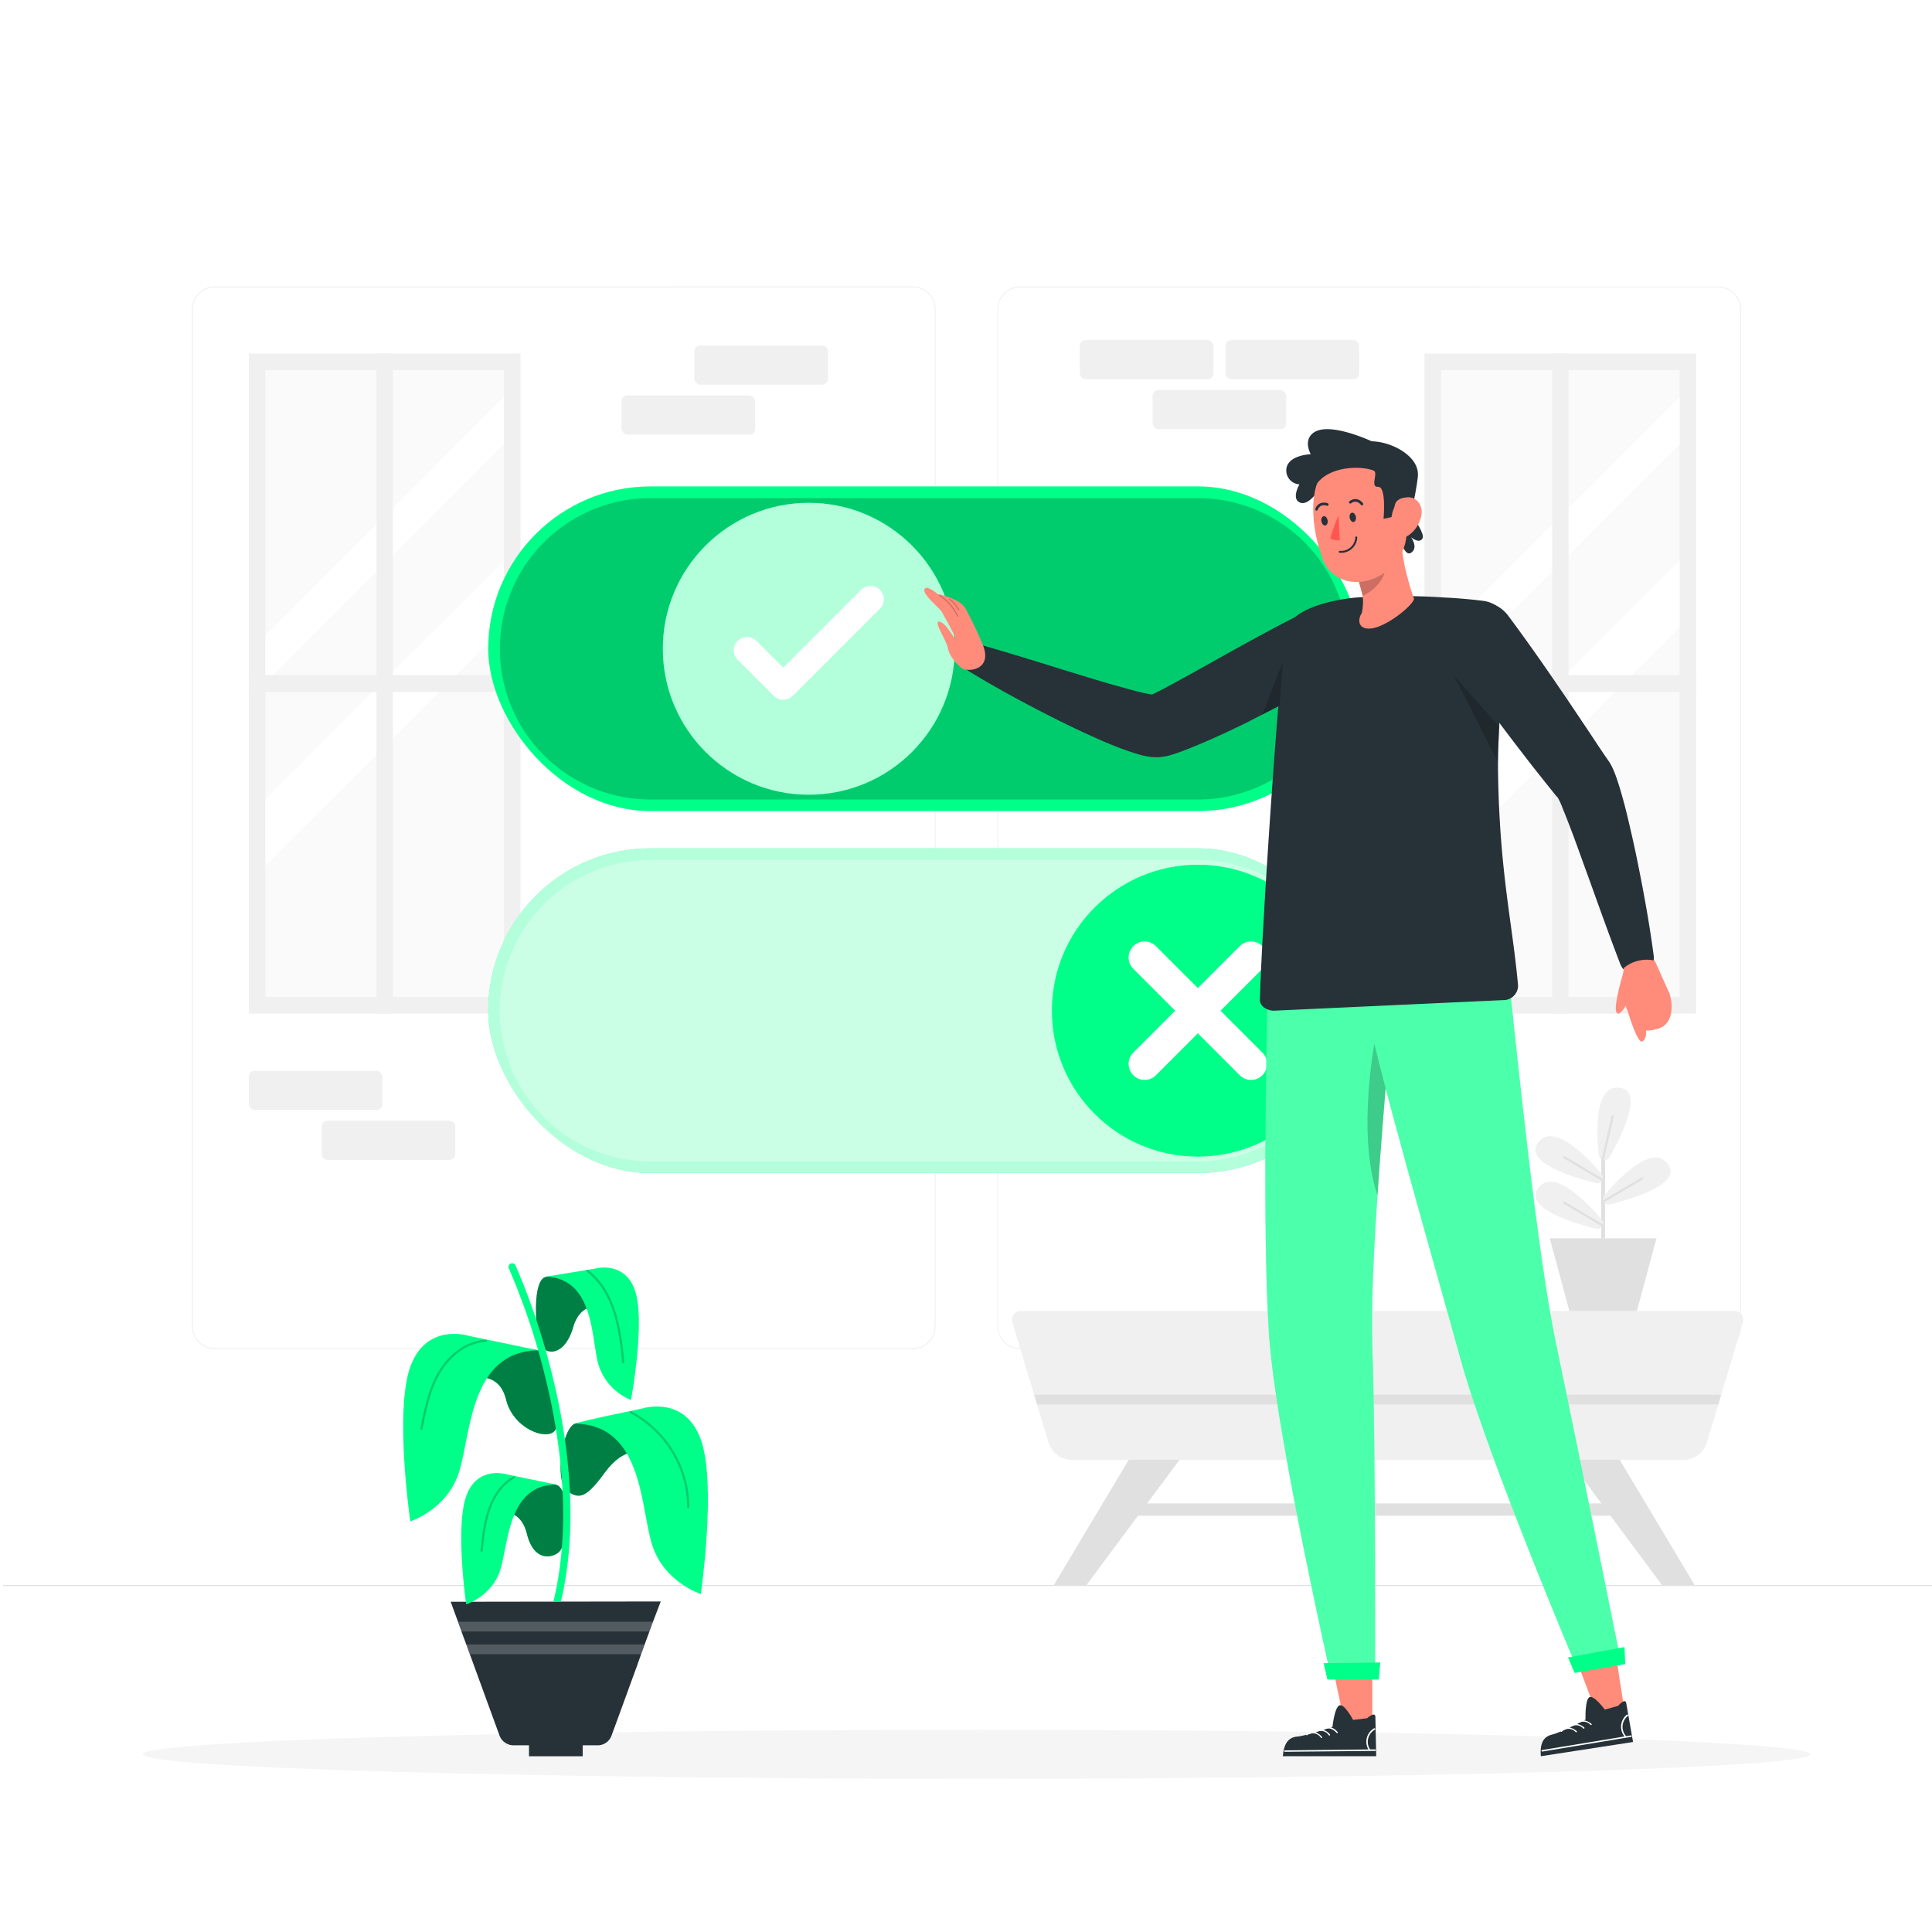 <svg class="animated" id="freepik_stories-toggle" xmlns="http://www.w3.org/2000/svg" viewBox="0 0 500 500" version="1.1" xmlns:xlink="http://www.w3.org/1999/xlink" xmlns:svgjs="http://svgjs.com/svgjs"><style>svg#freepik_stories-toggle:not(.animated) .animable {opacity: 0;}svg#freepik_stories-toggle.animated #freepik--background-complete--inject-97 {animation: 1s 1 forwards cubic-bezier(.36,-0.01,.5,1.38) zoomIn;animation-delay: 0s;}svg#freepik_stories-toggle.animated #freepik--button-2--inject-97 {animation: 1s 1 forwards cubic-bezier(.36,-0.01,.5,1.38) slideLeft;animation-delay: 0s;}svg#freepik_stories-toggle.animated #freepik--button-1--inject-97 {animation: 1s 1 forwards cubic-bezier(.36,-0.01,.5,1.38) slideRight;animation-delay: 0s;}svg#freepik_stories-toggle.animated #freepik--Plant--inject-97 {animation: 1s 1 forwards cubic-bezier(.36,-0.01,.5,1.38) slideRight;animation-delay: 0s;}            @keyframes zoomIn {                0% {                    opacity: 0;                    transform: scale(0.5);                }                100% {                    opacity: 1;                    transform: scale(1);                }            }                    @keyframes slideLeft {                0% {                    opacity: 0;                    transform: translateX(-30px);                }                100% {                    opacity: 1;                    transform: translateX(0);                }            }                    @keyframes slideRight {                0% {                    opacity: 0;                    transform: translateX(30px);                }                100% {                    opacity: 1;                    transform: translateX(0);                }            }        </style><g id="freepik--background-complete--inject-97" class="animable" style="transform-origin: 250.79px 242.3px;"><path d="M444.71,349.14H264a5.87,5.87,0,0,1-5.86-5.86V80A5.87,5.87,0,0,1,264,74.15H444.71A5.87,5.87,0,0,1,450.57,80V343.28A5.87,5.87,0,0,1,444.71,349.14ZM264,74.4A5.61,5.61,0,0,0,258.35,80V343.28a5.61,5.61,0,0,0,5.61,5.61H444.71a5.61,5.61,0,0,0,5.61-5.61V80a5.61,5.61,0,0,0-5.61-5.61Z" style="fill: rgb(240, 240, 240); transform-origin: 354.355px 211.645px;" id="elbnrx2u7m1mn" class="animable"></path><path d="M236.28,349.14H55.53a5.87,5.87,0,0,1-5.86-5.86V80a5.87,5.87,0,0,1,5.86-5.86H236.28A5.87,5.87,0,0,1,242.14,80V343.28A5.87,5.87,0,0,1,236.28,349.14ZM55.53,74.4A5.61,5.61,0,0,0,49.92,80V343.28a5.61,5.61,0,0,0,5.61,5.61H236.28a5.61,5.61,0,0,0,5.61-5.61V80a5.61,5.61,0,0,0-5.61-5.61Z" style="fill: rgb(240, 240, 240); transform-origin: 145.905px 211.64px;" id="elfnzzevbopn5" class="animable"></path><rect x="0.79" y="410.21" width="500" height="0.25" style="fill: rgb(224, 224, 224); transform-origin: 250.79px 410.335px;" id="elds890yw2q1e" class="animable"></rect><g id="elqo4ule7n0wg"><rect x="179.72" y="89.42" width="34.57" height="10.13" rx="1.5" style="fill: rgb(240, 240, 240); transform-origin: 197.005px 94.485px; transform: rotate(180deg);" class="animable"></rect></g><g id="els208z35ok3r"><rect x="160.86" y="102.34" width="34.57" height="10.13" rx="1.5" style="fill: rgb(240, 240, 240); transform-origin: 178.145px 107.405px; transform: rotate(180deg);" class="animable"></rect></g><rect x="64.39" y="277.13" width="34.57" height="10.13" rx="1.5" style="fill: rgb(240, 240, 240); transform-origin: 81.675px 282.195px;" id="elji5fxx78vg" class="animable"></rect><rect x="83.25" y="290.04" width="34.57" height="10.13" rx="1.5" style="fill: rgb(240, 240, 240); transform-origin: 100.535px 295.105px;" id="elj1vvxpzdgxg" class="animable"></rect><rect x="279.45" y="88.03" width="34.57" height="10.13" rx="1.5" style="fill: rgb(240, 240, 240); transform-origin: 296.735px 93.095px;" id="el6gybqqk3wpj" class="animable"></rect><rect x="317.16" y="88.03" width="34.57" height="10.13" rx="1.5" style="fill: rgb(240, 240, 240); transform-origin: 334.445px 93.095px;" id="el1u4f6k06b6t" class="animable"></rect><rect x="298.3" y="100.94" width="34.57" height="10.13" rx="1.5" style="fill: rgb(240, 240, 240); transform-origin: 315.585px 106.005px;" id="eld61dtbhfgcu" class="animable"></rect><rect x="368.65" y="91.48" width="70.32" height="170.85" style="fill: rgb(240, 240, 240); transform-origin: 403.81px 176.905px;" id="el3e49red9r13" class="animable"></rect><rect x="372.94" y="95.77" width="61.74" height="162.27" style="fill: rgb(250, 250, 250); transform-origin: 403.81px 176.905px;" id="elm0aohpz3x" class="animable"></rect><polygon points="434.68 102.72 434.68 114.97 372.94 176.72 372.94 164.46 434.68 102.72" style="fill: rgb(255, 255, 255); transform-origin: 403.81px 139.72px;" id="el2c1md76v8ra" class="animable"></polygon><polygon points="434.68 145.09 434.68 162.37 372.94 224.11 372.94 206.82 434.68 145.09" style="fill: rgb(255, 255, 255); transform-origin: 403.81px 184.6px;" id="elliipycox7d" class="animable"></polygon><rect x="401.69" y="91.48" width="4.25" height="170.85" style="fill: rgb(240, 240, 240); transform-origin: 403.815px 176.905px;" id="elgitp9qgc5xm" class="animable"></rect><rect x="368.65" y="174.72" width="70.32" height="4.36" style="fill: rgb(240, 240, 240); transform-origin: 403.81px 176.9px;" id="eldqj7zf0r8iv" class="animable"></rect><rect x="64.39" y="91.48" width="70.32" height="170.85" style="fill: rgb(240, 240, 240); transform-origin: 99.55px 176.905px;" id="elufwxhmhl21c" class="animable"></rect><rect x="68.68" y="95.77" width="61.74" height="162.27" style="fill: rgb(250, 250, 250); transform-origin: 99.55px 176.905px;" id="el48h50cldbry" class="animable"></rect><polygon points="130.42 102.72 130.42 114.97 68.68 176.72 68.68 164.46 130.42 102.72" style="fill: rgb(255, 255, 255); transform-origin: 99.55px 139.72px;" id="el0yt187k81ia" class="animable"></polygon><polygon points="130.42 145.09 130.42 162.37 68.68 224.11 68.68 206.82 130.42 145.09" style="fill: rgb(255, 255, 255); transform-origin: 99.55px 184.6px;" id="elijxxgz93pt" class="animable"></polygon><rect x="97.42" y="91.48" width="4.25" height="170.85" style="fill: rgb(240, 240, 240); transform-origin: 99.545px 176.905px;" id="elpfaiqwwrbr" class="animable"></rect><rect x="64.39" y="174.72" width="70.32" height="4.36" style="fill: rgb(240, 240, 240); transform-origin: 99.55px 176.9px;" id="elxepisyuvula" class="animable"></rect><path d="M451.05,342.27,445.43,361l-.75,2.51-2.94,9.76a6.42,6.42,0,0,1-6.14,4.57H277.47a6.4,6.4,0,0,1-6.13-4.57l-2.94-9.76-.76-2.51L262,342.27a2.32,2.32,0,0,1,2.22-3H448.83A2.32,2.32,0,0,1,451.05,342.27Z" style="fill: rgb(240, 240, 240); transform-origin: 356.525px 358.555px;" id="ela2td5u870r8" class="animable"></path><polygon points="445.43 360.95 444.68 363.46 268.4 363.46 267.64 360.95 445.43 360.95" style="fill: rgb(224, 224, 224); transform-origin: 356.535px 362.205px;" id="el3m3rin2x57m" class="animable"></polygon><rect x="285.37" y="389.08" width="139.97" height="3.19" style="fill: rgb(224, 224, 224); transform-origin: 355.355px 390.675px;" id="elvw2fidjph1i" class="animable"></rect><polygon points="292.13 377.79 272.73 410.21 281.18 410.21 305.27 377.79 292.13 377.79" style="fill: rgb(224, 224, 224); transform-origin: 289px 394px;" id="el12vjf9ajmgsf" class="animable"></polygon><polygon points="419.18 377.79 438.57 410.21 430.13 410.21 406.04 377.79 419.18 377.79" style="fill: rgb(224, 224, 224); transform-origin: 422.305px 394px;" id="elu7htnv41ldh" class="animable"></polygon><path d="M415.38,320.48V299.14a.49.49,0,0,0-.49-.49.5.5,0,0,0-.5.49v21.34Z" style="fill: rgb(224, 224, 224); transform-origin: 414.885px 309.565px;" id="elgjlnxq69l7" class="animable"></path><polygon points="401.7 322.79 402.18 324.54 402.28 324.92 406.15 339.29 423.63 339.29 427.5 324.92 427.6 324.54 428.07 322.79 428.18 322.42 428.7 320.48 401.08 320.48 401.6 322.42 401.7 322.79" style="fill: rgb(224, 224, 224); transform-origin: 414.89px 329.885px;" id="eln78ialr615q" class="animable"></polygon><path d="M413.12,306.21a1.43,1.43,0,0,0,1.5-.56,1.6,1.6,0,0,0,.24-.53,1.55,1.55,0,0,0,0-.31,1.45,1.45,0,0,0-.33-.91c-1.89-2.29-11.47-13.37-16-8.74C393.17,300.76,407.88,304.93,413.12,306.21Z" style="fill: rgb(240, 240, 240); transform-origin: 406.12px 300.145px;" id="elfmk1njieemb" class="animable"></path><path d="M404.65,299.75l10,5.9a1.6,1.6,0,0,0,.24-.53l-9.92-5.87a.29.29,0,0,0-.39.1A.28.28,0,0,0,404.65,299.75Z" style="fill: rgb(224, 224, 224); transform-origin: 409.707px 302.431px;" id="elplvs8o4g21o" class="animable"></path><path d="M414.89,310.3a1.53,1.53,0,0,0,0,.3,1.35,1.35,0,0,0,.24.53,1.43,1.43,0,0,0,1.5.56c5.23-1.28,19.95-5.45,14.52-11-4.49-4.64-14.07,6.44-16,8.73A1.4,1.4,0,0,0,414.89,310.3Z" style="fill: rgb(240, 240, 240); transform-origin: 423.608px 305.648px;" id="elz837fgna77i" class="animable"></path><path d="M414.92,310.6a1.35,1.35,0,0,0,.24.53l10-5.9a.28.28,0,0,0,.1-.39.29.29,0,0,0-.39-.11Z" style="fill: rgb(224, 224, 224); transform-origin: 420.111px 307.912px;" id="el2xfmzhjyaj8" class="animable"></path><path d="M413.8,299.06a1.45,1.45,0,0,0,.43.87,2,2,0,0,0,.24.19,1.39,1.39,0,0,0,.55.19,1.42,1.42,0,0,0,1.44-.7c2.69-4.67,9.82-18.2,2-18.13C412,281.53,413.44,296.11,413.8,299.06Z" style="fill: rgb(240, 240, 240); transform-origin: 417.712px 290.902px;" id="elcr9mdm5cy18" class="animable"></path><path d="M414.47,300.12a1.39,1.39,0,0,0,.55.19L417.63,289a.3.3,0,0,0-.22-.35.29.29,0,0,0-.34.22Z" style="fill: rgb(224, 224, 224); transform-origin: 416.053px 294.477px;" id="elzbrmxp4x4th" class="animable"></path><path d="M413.12,318a1.4,1.4,0,0,0,1.5-.56,1.32,1.32,0,0,0,.27-.83,1.43,1.43,0,0,0-.33-.91c-1.89-2.29-11.47-13.37-16-8.74C393.17,312.53,407.88,316.7,413.12,318Z" style="fill: rgb(240, 240, 240); transform-origin: 406.141px 311.942px;" id="el3zra2ztyu1k" class="animable"></path><path d="M404.65,311.52l10,5.89a1.55,1.55,0,0,0,.24-.52L404.94,311a.28.28,0,0,0-.39.1A.28.28,0,0,0,404.65,311.52Z" style="fill: rgb(224, 224, 224); transform-origin: 409.692px 314.184px;" id="elaaitxuqgogr" class="animable"></path></g><g id="freepik--button-2--inject-97" class="animable" style="transform-origin: 252.74px 339.945px;"><path d="M468.48,454c0,3.5-96.59,6.34-215.74,6.34S37,457.52,37,454s96.59-6.33,215.74-6.33S468.48,450.52,468.48,454Z" style="fill: rgb(245, 245, 245); transform-origin: 252.74px 454.005px;" id="ellb43gplycjt" class="animable"></path><rect x="126.35" y="219.55" width="225.71" height="84.03" rx="42.02" style="fill: rgb(0, 255, 136); transform-origin: 239.205px 261.565px;" id="el8xb5uecz7tf" class="animable"></rect><g id="eln1mcot1gsw"><rect x="126.35" y="219.55" width="225.71" height="84.03" rx="42.02" style="fill: rgb(255, 255, 255); opacity: 0.7; transform-origin: 239.205px 261.565px;" class="animable"></rect></g><g id="elpd3j4sqj6oc"><path d="M168.36,300.58a39,39,0,0,1,0-78H310a39,39,0,1,1,0,78Z" style="fill: rgb(255, 255, 255); opacity: 0.3; transform-origin: 239.18px 261.58px;" class="animable"></path></g><circle cx="310" cy="261.56" r="37.77" style="fill: rgb(0, 255, 136); transform-origin: 310px 261.56px;" id="elwooadmptci" class="animable"></circle><path d="M326.71,272.41a4.14,4.14,0,1,1-5.86,5.86L310,267.42l-10.84,10.85a4.14,4.14,0,1,1-5.86-5.86l10.84-10.84L293.3,250.72a4.14,4.14,0,0,1,5.86-5.86L310,255.71l10.85-10.85a4.14,4.14,0,0,1,5.86,5.86l-10.84,10.85Z" style="fill: rgb(255, 255, 255); transform-origin: 310.005px 261.565px;" id="elqif3h6qjugb" class="animable"></path></g><g id="freepik--button-1--inject-97" class="animable" style="transform-origin: 239.205px 167.895px;"><rect x="126.35" y="125.88" width="225.71" height="84.03" rx="42.02" style="fill: rgb(0, 255, 136); transform-origin: 239.205px 167.895px;" id="elc5lg8xuuniv" class="animable"></rect><g id="el43fxpqfah2d"><path d="M168.36,206.91a39,39,0,0,1,0-78H310a39,39,0,1,1,0,78Z" style="opacity: 0.2; transform-origin: 239.18px 167.91px;" class="animable"></path></g><circle cx="209.31" cy="167.9" r="37.77" style="fill: rgb(0, 255, 136); transform-origin: 209.31px 167.9px;" id="eleax4icyn606" class="animable"></circle><g id="el897owavz3qa"><circle cx="209.31" cy="167.9" r="37.77" style="fill: rgb(255, 255, 255); opacity: 0.7; transform-origin: 209.31px 167.9px;" class="animable"></circle></g><path d="M202.71,181.1h0a3.49,3.49,0,0,1-2.44-1l-9.36-9.36a3.44,3.44,0,0,1,4.87-4.87l6.93,6.93,20.14-20.14a3.44,3.44,0,0,1,4.87,4.87l-22.58,22.57A3.45,3.45,0,0,1,202.71,181.1Z" style="fill: rgb(255, 255, 255); transform-origin: 209.315px 166.377px;" id="el30mhmyvbb1r" class="animable"></path></g><g id="freepik--Plant--inject-97" class="animable" style="transform-origin: 143.775px 390.725px;"><rect x="136.9" y="448.28" width="13.91" height="6.24" style="fill: rgb(38, 50, 56); transform-origin: 143.855px 451.4px;" id="elwuwx967g7c" class="animable"></rect><path d="M171,414.46,169,419.7l-.39,1.06-.21.58-.33.89-1.23,3.36-.08.22-.2.57-.64,1.74-.72,2-.24.67,0,.07-.35.93-1.68,4.6-.36,1-3.38,9.26-.26.7-.67,1.83a3.89,3.89,0,0,1-1.19,1.66,4.25,4.25,0,0,1-.67.43,3.64,3.64,0,0,1-1.48.41H132.86a3.88,3.88,0,0,1-1-.14,4.79,4.79,0,0,1-.77-.32,3.81,3.81,0,0,1-1.79-2l-2.74-7.5-.34-.93-1.93-5.3-.22-.58-.1-.28-.33-.92-1.9-5.21-.13-.32-.1-.26-.82-2.27-.37-1-.31-.83-.28-.76-.21-.59-.06-.16-.9-2.47,0-.06-.23-.61-1.69-4.63Z" style="fill: rgb(38, 50, 56); transform-origin: 143.82px 433.07px;" id="el0knizfk2qkbp" class="animable"></path><g id="elxthj23rbxy"><polygon points="169.04 419.7 168.65 420.76 168.44 421.34 168.12 422.23 119.43 422.23 118.53 419.76 118.51 419.7 169.04 419.7" style="fill: rgb(255, 255, 255); opacity: 0.2; transform-origin: 143.775px 420.965px;" class="animable"></polygon></g><g id="elgzukv8f9q9u"><polygon points="166.88 425.59 166.8 425.81 166.6 426.38 165.96 428.12 121.58 428.12 121.48 427.86 120.66 425.59 166.88 425.59" style="fill: rgb(255, 255, 255); opacity: 0.2; transform-origin: 143.77px 426.855px;" class="animable"></polygon></g><path d="M126.71,391.61s7.66-2.79,9.64,5.32,7.66,6,8.73,4.24c2.12-3.51,2.41-16.17-1.23-16.94C139.5,383.32,128.24,387.92,126.71,391.61Z" style="fill: rgb(0, 255, 136); transform-origin: 136.675px 393.455px;" id="ely4qdkh77pm" class="animable"></path><g id="elc3wm5cb1j9n"><g style="opacity: 0.5; transform-origin: 136.675px 393.455px;" class="animable"><path d="M126.71,391.61s7.66-2.79,9.64,5.32,7.66,6,8.73,4.24c2.12-3.51,2.41-16.17-1.23-16.94C139.5,383.32,128.24,387.92,126.71,391.61Z" id="el8pislql5ir3" class="animable" style="transform-origin: 136.675px 393.455px;"></path></g></g><path d="M131.27,381.59s-7.74-2.49-10.62,5.61,0,28,0,28,6.67-2.09,8.83-8.93,1.94-21.9,14.37-22.08Z" style="fill: rgb(0, 255, 136); transform-origin: 131.61px 398.215px;" id="elz0g7cme8gc" class="animable"></path><g id="elmlxmfh7sxe"><path d="M132.85,382.07c-6.72,3.92-7.81,12.22-8.49,19.25,0,.36.54.36.57,0,.66-6.81,1.67-14.95,8.21-18.75a.29.29,0,0,0-.29-.5Z" style="opacity: 0.2; transform-origin: 128.812px 391.816px;" class="animable"></path></g><path d="M158.21,338.5s-7.54-3.1-9.85,4.93-7.74,7.37-8.71,4c-1.13-3.93-1.94-16.39,1.73-17C145.76,329.7,156.83,334.75,158.21,338.5Z" style="fill: rgb(0, 255, 136); transform-origin: 148.454px 340.079px;" id="el7wv0gr8tksr" class="animable"></path><g id="el07o1q7ktxn2u"><g style="opacity: 0.5; transform-origin: 148.454px 340.079px;" class="animable"><path d="M158.21,338.5s-7.54-3.1-9.85,4.93-7.74,7.37-8.71,4c-1.13-3.93-1.94-16.39,1.73-17C145.76,329.7,156.83,334.75,158.21,338.5Z" id="elpqbbqd12i9g" class="animable" style="transform-origin: 148.454px 340.079px;"></path></g></g><path d="M154.05,328.31s7.84-2.18,10.39,6-1.14,28-1.14,28a14.53,14.53,0,0,1-8.46-9.28c-1.88-6.93-1.05-22-13.46-22.64Z" style="fill: rgb(0, 255, 136); transform-origin: 153.359px 345.178px;" id="eluk191decww" class="animable"></path><g id="elbl7pi2nopnn"><g style="opacity: 0.2; transform-origin: 156.661px 340.705px;" class="animable"><path d="M151.82,329.08c7.15,5.56,8.33,15.06,9.21,23.45,0,.36.61.37.57,0-.89-8.53-2.11-18.2-9.38-23.86-.28-.22-.69.18-.4.41Z" id="ell5u27vnh2ud" class="animable" style="transform-origin: 156.661px 340.705px;"></path></g></g><path d="M166.22,375.72s-4.7-1.42-9.64,5.31c-4.75,6.49-6.65,7.25-9.87,4.73s-1.27-16.66,2.37-17.42C153.43,367.42,164.69,372,166.22,375.72Z" style="fill: rgb(0, 255, 136); transform-origin: 155.65px 377.659px;" id="elzv6esq02xu" class="animable"></path><g id="el9ud3m9ozf0h"><g style="opacity: 0.5; transform-origin: 155.65px 377.659px;" class="animable"><path d="M166.22,375.72s-4.7-1.42-9.64,5.31c-4.75,6.49-6.65,7.25-9.87,4.73s-1.27-16.66,2.37-17.42C153.43,367.42,164.69,372,166.22,375.72Z" id="eln0iihdhmz0q" class="animable" style="transform-origin: 155.65px 377.659px;"></path></g></g><path d="M166.2,364.52s11-3.56,15.16,8,0,40,0,40-9.52-3-12.6-12.76-2.29-31.08-20-31.33C152.29,367.37,159.22,366,166.2,364.52Z" style="fill: rgb(0, 255, 136); transform-origin: 165.984px 388.261px;" id="el3k2l071lsbx" class="animable"></path><g id="el2hpsoaz4sj8"><g style="opacity: 0.2; transform-origin: 170.682px 377.766px;" class="animable"><path d="M163.15,365.75a27.61,27.61,0,0,1,14.68,24.32.29.29,0,0,0,.57,0,28.19,28.19,0,0,0-15-24.81c-.33-.17-.62.32-.29.49Z" id="elhxogi1n1w3s" class="animable" style="transform-origin: 170.682px 377.766px;"></path></g></g><path d="M121.33,356.92s7.66-2.79,9.64,5.32,12,11.2,13,7.24c1.09-4.23-1.32-19.29-5-20.06C134.64,348.51,122.86,353.23,121.33,356.92Z" style="fill: rgb(0, 255, 136); transform-origin: 132.782px 360.251px;" id="ele7fzln4b3mm" class="animable"></path><g id="elza5oeflesw"><g style="opacity: 0.5; transform-origin: 132.782px 360.251px;" class="animable"><path d="M121.33,356.92s7.66-2.79,9.64,5.32,12,11.2,13,7.24c1.09-4.23-1.32-19.29-5-20.06C134.64,348.51,122.86,353.23,121.33,356.92Z" id="ell15xdkvsbp" class="animable" style="transform-origin: 132.782px 360.251px;"></path></g></g><path d="M121.35,345.72s-11-3.56-15.16,8,0,40,0,40,9.52-3,12.61-12.75,2.76-31.25,20.51-31.51Z" style="fill: rgb(0, 255, 136); transform-origin: 121.826px 369.461px;" id="elnjjpn2bret8" class="animable"></path><g id="eli9k2wsfsi4j"><path d="M125.79,346.71c-4.78.24-8.87,3.23-11.54,7.06-3.26,4.67-4.37,10.44-5.45,15.92-.07.36.48.52.55.16,1-5.18,2.05-10.56,4.92-15.08,2.53-4,6.66-7.25,11.52-7.49.36,0,.36-.59,0-.57Z" style="opacity: 0.2; transform-origin: 117.427px 358.381px;" class="animable"></path></g><path d="M143.23,414.46h1.94c4.89-20.71,1.6-42.89-2.1-58a177.69,177.69,0,0,0-9.62-28.9.95.95,0,1,0-1.72.79,175.94,175.94,0,0,1,9.52,28.6C144.91,372,148.18,394,143.23,414.46Z" style="fill: rgb(0, 255, 136); transform-origin: 139.619px 370.695px;" id="elmcs7bh9qg" class="animable"></path></g><g id="freepik--Character--inject-97" class="animable" style="transform-origin: 335.907px 282.789px;"><polygon points="355.16 428.82 355.16 446.19 348.14 446.75 344.7 430.48 355.16 428.82" style="fill: rgb(255, 139, 123); transform-origin: 349.93px 437.785px;" id="elnhlzzwv2nwo" class="animable"></polygon><path d="M350.18,445.11s-2.21-4.23-3.51-3.78-1.83,5.59-1.83,5.59-7.07,2.36-9,2.49-3.57,1.24-3.83,5.1h24.15s-.16-8.71-.21-10.2-2.17.37-2.17.37Z" style="fill: rgb(38, 50, 56); transform-origin: 344.085px 447.903px;" id="el4dxthtafyt5" class="animable"></path><path d="M355.84,447.62a3.62,3.62,0,0,0-1.31,5.09.18.18,0,1,1-.3.19,4,4,0,0,1,1.38-5.61c.2-.13.43.21.23.33Z" style="fill: rgb(255, 255, 255); transform-origin: 354.762px 450.135px;" id="elacqcmdnf5er" class="animable"></path><path d="M355.88,453.13l-18.94.19-4.41.05c-.24,0-.29-.38,0-.38l18.95-.2,4.4-.05c.25,0,.3.38.05.39Z" style="fill: rgb(255, 255, 255); transform-origin: 344.213px 453.055px;" id="elwtleiq8s5v" class="animable"></path><path d="M345.88,448.44c-1-1.18-2.43-1.52-3.52-.62-.18.14-.41-.19-.23-.34,1.24-1,2.94-.58,4.06.77.17.2-.14.39-.31.19Z" style="fill: rgb(255, 255, 255); transform-origin: 344.152px 447.727px;" id="elt4lgg77rej" class="animable"></path><path d="M343.88,449.07a2.45,2.45,0,0,0-3.52-.63c-.18.15-.41-.18-.23-.33,1.24-1,2.94-.58,4.06.76.17.2-.14.4-.31.2Z" style="fill: rgb(255, 255, 255); transform-origin: 342.152px 448.355px;" id="elhxvb5mjoj6r" class="animable"></path><path d="M341.82,449.69a2.46,2.46,0,0,0-3.53-.62c-.18.15-.41-.18-.23-.33,1.24-1,2.94-.58,4.06.76.17.2-.14.39-.3.19Z" style="fill: rgb(255, 255, 255); transform-origin: 340.082px 448.981px;" id="elwjapscxnmb" class="animable"></path><path d="M359.37,256.64c-.2,3.1.23,12.62-.19,17.73-.79,9.74-1.85,22.37-2.69,35-1,14.65-1.68,29.32-1.33,39.5.9,26.14.7,85.38.7,85.38H344.52s-13.32-58.88-15.81-85.38c-2.08-22-1-78.57-.63-92.25Z" style="fill: rgb(0, 255, 136); transform-origin: 343.421px 345.435px;" id="elwaoi7ywt48d" class="animable"></path><g id="elg994645bk3t"><path d="M359.37,256.64c-.2,3.1.23,12.62-.19,17.73-.79,9.74-1.85,22.37-2.69,35-1,14.65-1.68,29.32-1.33,39.5.9,26.14.7,85.38.7,85.38H344.52s-13.32-58.88-15.81-85.38c-2.08-22-1-78.57-.63-92.25Z" style="fill: rgb(255, 255, 255); opacity: 0.3; transform-origin: 343.421px 345.435px;" class="animable"></path></g><g id="eldglyix6q13r"><path d="M359.18,274.37c-.79,9.74-1.85,22.37-2.69,35-5.58-16.52-.4-41.48-.4-41.48Z" style="opacity: 0.2; transform-origin: 356.541px 288.63px;" class="animable"></path></g><polygon points="356.84 434.67 343.53 434.67 342.56 430.43 357.19 430.25 356.84 434.67" style="fill: rgb(0, 255, 136); transform-origin: 349.875px 432.46px;" id="elm3yget9jg3r" class="animable"></polygon><polygon points="417.77 425.58 420.42 442.75 413.57 444.37 407.69 428.82 417.77 425.58" style="fill: rgb(255, 139, 123); transform-origin: 414.055px 434.975px;" id="elm2ba56urpj" class="animable"></polygon><path d="M415.33,442.44s-2.82-3.85-4-3.2-1,5.8-1,5.8-6.63,3.42-8.56,3.84-3.34,1.78-3,5.63l23.86-3.68s-1.49-8.59-1.76-10.06-2.09.7-2.09.7Z" style="fill: rgb(38, 50, 56); transform-origin: 410.675px 446.838px;" id="elyennz09rnt" class="animable"></path><path d="M421.32,444.05a3.61,3.61,0,0,0-.52,5.23c.16.21-.11.45-.28.24a4,4,0,0,1,.51-5.76c.18-.15.46.14.29.29Z" style="fill: rgb(255, 255, 255); transform-origin: 420.451px 446.66px;" id="el6ykzycxb1ee" class="animable"></path><path d="M422.19,449.49l-18.69,3.09-4.34.72c-.25,0-.35-.34-.11-.38l18.69-3.08,4.34-.72c.25,0,.35.33.11.37Z" style="fill: rgb(255, 255, 255); transform-origin: 410.62px 451.21px;" id="elqvnd4we0our" class="animable"></path><path d="M411.6,446.38a2.46,2.46,0,0,0-3.58-.07c-.15.17-.44-.12-.28-.29,1.07-1.2,2.81-1,4.13.13.2.17-.08.41-.27.23Z" style="fill: rgb(255, 255, 255); transform-origin: 409.816px 445.825px;" id="el3zfvsauviic" class="animable"></path><path d="M409.72,447.31a2.46,2.46,0,0,0-3.58-.08c-.15.18-.44-.12-.28-.29,1.07-1.2,2.81-1,4.13.13.2.18-.08.41-.27.24Z" style="fill: rgb(255, 255, 255); transform-origin: 407.936px 446.748px;" id="elxa510m9dr98" class="animable"></path><path d="M407.77,448.25a2.45,2.45,0,0,0-3.58-.08c-.15.17-.44-.12-.28-.29,1.07-1.2,2.82-1,4.13.13.2.17-.08.41-.27.24Z" style="fill: rgb(255, 255, 255); transform-origin: 405.986px 447.688px;" id="el7upvtawak86" class="animable"></path><path d="M377.83,351.18c7,25.67,30.57,81.2,30.57,81.2l11.17-1.95s-11.64-57.77-17-83.36c-4.84-23.1-10.16-76.15-11.88-91.95l-37.5,3.38c2,13.53,18.82,71.38,24.64,92.68Z" style="fill: rgb(0, 255, 136); transform-origin: 386.38px 343.75px;" id="eleqittjyivsm" class="animable"></path><g id="elkbfyj7etvkj"><path d="M377.83,351.18c7,25.67,30.57,81.2,30.57,81.2l11.17-1.95s-11.64-57.77-17-83.36c-4.84-23.1-10.16-76.15-11.88-91.95l-37.5,3.38c2,13.53,18.82,71.38,24.64,92.68Z" style="fill: rgb(255, 255, 255); opacity: 0.3; transform-origin: 386.38px 343.75px;" class="animable"></path></g><polygon points="420.61 430.67 407.5 432.95 405.81 428.94 420.42 426.27 420.61 430.67" style="fill: rgb(0, 255, 136); transform-origin: 413.21px 429.61px;" id="elb3wfw0iu638" class="animable"></polygon><path d="M392.88,255.12a3.8,3.8,0,0,1-3.25,3.68l-59.83,2.76c-1.75.08-3.8-1.12-3.75-2.87.6-20.64,5.41-91.65,7-96.13,2-5.5,13.07-7.48,17.91-7.92a171.66,171.66,0,0,1,22.94,0c3.73.18,7.13.51,9.95.86a7.62,7.62,0,0,1,6.6,8.77A217.93,217.93,0,0,0,388,188.08l-.06,1.15c-.13,2.69-.25,5.35-.26,8,0,.52,0,1.05,0,1.57C388,225.5,391.41,238.59,392.88,255.12Z" style="fill: rgb(38, 50, 56); transform-origin: 359.465px 207.91px;" id="elhnvoesxih5" class="animable"></path><g id="el5gf0hsbc2hx"><path d="M388,188.08l-.06,1.15c-.13,2.69-.25,5.35-.26,8l-11.51-22.59Z" style="opacity: 0.2; transform-origin: 382.085px 185.935px;" class="animable"></path></g><path d="M355,114.21s-10.37-4.89-14.66-2.47c-3.37,1.9-1.12,5.81-1.12,5.81s-6.33.2-6.33,4.2a3.57,3.57,0,0,0,3.41,3.59s-2.25,3.86.22,4.75,5.36-4.21,5.36-4.21Z" style="fill: rgb(38, 50, 56); transform-origin: 343.945px 120.631px;" id="elu0nly71ze7g" class="animable"></path><path d="M366,134.27s2.73,3.95,2.18,5c-.82,1.64-3-.22-3-.22s2,2.69,0,4-3.25-5.27-3.25-5.27Z" style="fill: rgb(38, 50, 56); transform-origin: 365.092px 138.746px;" id="elsnfwxjsusih" class="animable"></path><path d="M350.33,114.68a15.93,15.93,0,0,1,12.54,2c2.41,1.58,4.41,3.82,4.05,6.86-.85,7.08-4,18.73-4,18.73l-22.81-13.91s-1-6,1.9-9.7C343.5,116.73,347.17,115.46,350.33,114.68Z" style="fill: rgb(38, 50, 56); transform-origin: 353.453px 128.224px;" id="elqy8xyro398" class="animable"></path><path d="M351.55,150.05h0l0,.09,1.11,4.07a12.78,12.78,0,0,1,.05,2.47,14.09,14.09,0,0,1-.28,2c-.89,1.23-1.3,4,1.89,4,4,0,11.37-5.94,11.62-7.72-1.9-5.49-3.5-11.91-3.24-17.17l-4.56,5Z" style="fill: rgb(255, 139, 123); transform-origin: 358.745px 150.235px;" id="el7c2suytzy98" class="animable"></path><g id="el8df8xq7qv8v"><g style="opacity: 0.2; transform-origin: 355.042px 149.13px;" class="animable"><path d="M351.58,150.15l1.11,4.07c2.51-1.17,5.13-3.66,5.71-6.35.41-1.94-.47-3.74-1.26-3.83Z" id="el7a4y0qypzz2" class="animable" style="transform-origin: 355.042px 149.13px;"></path></g></g><path d="M341.33,141.67c.24.89.51,1.76.81,2.62,2.59,7.6,12,8.22,17.79,2.56l0,0a13.86,13.86,0,0,0,1.46-1.66c3.67-4.91,2.71-8.66,2.09-17.18A11.64,11.64,0,0,0,346,118.65C338.93,122.72,338.87,132.81,341.33,141.67Z" style="fill: rgb(255, 139, 123); transform-origin: 351.967px 133.84px;" id="elljecxp8qjv" class="animable"></path><path d="M346.93,143.07h-.23a.26.26,0,0,1-.23-.28.25.25,0,0,1,.28-.23,3.67,3.67,0,0,0,4-3.51.26.26,0,0,1,.29-.22.27.27,0,0,1,.22.29A4.18,4.18,0,0,1,346.93,143.07Z" style="fill: rgb(38, 50, 56); transform-origin: 348.865px 140.95px;" id="eleboxkbdjdxi" class="animable"></path><path d="M363.6,128.79s-2.57.14-2.67,2.34.13,2.49.13,2.49l-3,.65s.8-8.4-1.41-8.28.17-3.67-1.16-4.21c-3.15-1.27-11.7-1.31-15,3.85,0,0,.85-5.08,4.89-7.84s12.21-3.37,15.53.62S363.6,128.79,363.6,128.79Z" style="fill: rgb(38, 50, 56); transform-origin: 352.069px 124.919px;" id="ela454814kt9b" class="animable"></path><path d="M367.89,133.14a8.09,8.09,0,0,1-3.21,5.3c-2.3,1.68-4.44-.15-4.62-2.84-.17-2.42.83-6.2,3.54-6.81s4.66,1.74,4.29,4.35" style="fill: rgb(255, 139, 123); transform-origin: 363.988px 133.889px;" id="elixvonh344oc" class="animable"></path><path d="M350.91,133.78c.09.67-.19,1.26-.62,1.32s-.86-.44-1-1.1.19-1.26.63-1.32.86.44,1,1.1" style="fill: rgb(38, 50, 56); transform-origin: 350.092px 133.89px;" id="elyhhjk3fdl9r" class="animable"></path><path d="M343.6,134.68c.09.67-.19,1.26-.63,1.32s-.86-.44-1-1.1.19-1.26.63-1.31.86.43,1,1.09" style="fill: rgb(38, 50, 56); transform-origin: 342.777px 134.796px;" id="ell8iahcbf4d" class="animable"></path><path d="M340.77,132.14a.34.34,0,0,0,.27-.21,1.74,1.74,0,0,1,.92-1.05,2,2,0,0,1,1.39,0,.34.34,0,0,0,.27-.63,2.74,2.74,0,0,0-1.92,0,2.37,2.37,0,0,0-1.29,1.42.33.33,0,0,0,.19.44A.32.32,0,0,0,340.77,132.14Z" style="fill: rgb(38, 50, 56); transform-origin: 342.105px 131.109px;" id="elumxjqeth46r" class="animable"></path><path d="M352.52,130.79a.35.35,0,0,0,.14-.06.34.34,0,0,0,.09-.47,2.73,2.73,0,0,0-1.59-1.07,2.42,2.42,0,0,0-1.86.49.34.34,0,1,0,.39.55,1.77,1.77,0,0,1,1.34-.37,2,2,0,0,1,1.16.78A.35.35,0,0,0,352.52,130.79Z" style="fill: rgb(38, 50, 56); transform-origin: 350.963px 129.977px;" id="el2vafnhr874z" class="animable"></path><path d="M346.41,133.41a48.8,48.8,0,0,0-2.08,5.68c-.1.78,2.39.76,2.39.76Z" style="fill: rgb(255, 86, 82); transform-origin: 345.524px 136.63px;" id="el86fw6q90w5l" class="animable"></path><path d="M352.24,153.41h0Z" id="el5g00i884fjh" class="animable" style="transform-origin: 352.24px 153.41px;"></path><path d="M390.06,159c4.74,6.32,9.27,12.8,13.72,19.33,2.24,3.25,4.41,6.55,6.62,9.81l3.25,4.9,1.61,2.39.8,1.16.38.54.26.43.22.39.17.32.29.59.23.52c.55,1.32.9,2.37,1.24,3.43s.63,2.07.92,3.08c.57,2,1.08,4,1.55,6,.94,3.94,1.82,7.85,2.6,11.78,1.58,7.84,3,15.68,4.05,23.62a4.49,4.49,0,0,1-8.64,2.21v0c-2.84-7.38-5.5-14.85-8.16-22.24-1.35-3.69-2.66-7.39-4-11-.69-1.81-1.37-3.61-2.06-5.34-.35-.87-.7-1.72-1-2.52a21,21,0,0,0-1-2.06,1.46,1.46,0,0,0-.09-.15s-.05-.07-.05-.06h0l0,.08.06.11c0,.08.1.16.16.24l0-.05-.14-.16-.28-.33-.54-.66-1.91-2.38-3.73-4.7c-2.43-3.15-4.86-6.28-7.24-9.45-4.76-6.34-9.42-12.74-13.86-19.31A9,9,0,0,1,390.05,159Z" style="fill: rgb(38, 50, 56); transform-origin: 401.059px 204.052px;" id="elrmcn8oaz8kj" class="animable"></path><path d="M420.33,250.94s-2.73,9-2.07,10.87,2.77-2,2.77-2Z" style="fill: rgb(255, 139, 123); transform-origin: 419.594px 256.63px;" id="el9sfi36ptz2m" class="animable"></path><path d="M428.25,248.61,432,257c.9,2.42-6.67,7-10,5.27-2.66-1.39-1.78-11.74-1.78-11.74A9.31,9.31,0,0,1,428.25,248.61Z" style="fill: rgb(255, 139, 123); transform-origin: 426.077px 255.514px;" id="el7yx6jo68wq5" class="animable"></path><path d="M432,257c1,2.7,1.27,8.18-3.09,9.28a10.29,10.29,0,0,1-2.92.43s.23,2.41-1.05,2.82-3.86-8.4-3.86-8.4Z" style="fill: rgb(255, 139, 123); transform-origin: 426.847px 263.272px;" id="elht4lk2fcny" class="animable"></path><path d="M344.31,175.19c-4.34,2.64-8.73,5.1-13.2,7.46q-2.19,1.15-4.41,2.27c-1.29.66-2.58,1.31-3.88,2-3.69,1.8-7.4,3.55-11.26,5.22-1.94.82-3.89,1.63-6.09,2.44-.53.2-1.16.4-1.79.61l-1.07.33-.75.18-.37.09-.2,0-.46.08c-.31,0-.66.09-.93.11l-.63,0a9.55,9.55,0,0,1-1-.05c-.33,0-.53-.05-.78-.08l-.67-.11a20.74,20.74,0,0,1-2.11-.5,68,68,0,0,1-6.43-2.26c-2-.78-3.91-1.63-5.8-2.49-3.79-1.71-7.48-3.49-11.13-5.36-7.3-3.72-14.44-7.62-21.43-11.92l2.93-6.6c7.79,2.2,15.51,4.62,23.18,7,3.84,1.16,7.66,2.35,11.44,3.45l5.62,1.56c1.74.46,3.53.89,5,1.12l.07,0c.32-.15.64-.29,1-.49,1.53-.74,3.24-1.66,4.93-2.59,3.41-1.85,6.88-3.8,10.35-5.74,6.95-3.89,14-7.8,21.11-11.4Z" style="fill: rgb(38, 50, 56); transform-origin: 297.115px 177.75px;" id="elizn38yhg8of" class="animable"></path><g id="eldqv1h1dncuq"><path d="M332.06,171.15l-.89,11.23-.06.27q-2.19,1.15-4.41,2.27Z" style="opacity: 0.2; transform-origin: 329.38px 178.035px;" class="animable"></path></g><path d="M249.7,173.27c2.88.52,6.76-1.08,4.69-6.27a93.48,93.48,0,0,0-4.5-9.47c-1.39-2.68-7.22-3.8-7.22-3.8s-3-2.58-3.44-1.18,4,4.84,4.52,5.84c1.73,3.12,3.51,6.26,3.43,6.82s-2.15-3.92-4-4.3,1.79,4.76,2.15,6.89S248.36,173,249.7,173.27Z" style="fill: rgb(255, 139, 123); transform-origin: 247.087px 162.748px;" id="elfwfh200a7e4" class="animable"></path><g id="el168pkcsnh69"><path d="M243.28,154a13,13,0,0,1,4.7,5.38c.08.17-.18.33-.26.16a12.8,12.8,0,0,0-4.59-5.27c-.16-.11,0-.38.15-.27Z" style="opacity: 0.2; transform-origin: 245.529px 156.793px;" class="animable"></path></g><g id="elng9wh484du"><path d="M248,157.91a8,8,0,0,0-2.38-2.74c-.15-.12.06-.34.22-.22a8.25,8.25,0,0,1,2.42,2.8c.1.18-.17.34-.26.16Z" style="opacity: 0.2; transform-origin: 246.925px 156.452px;" class="animable"></path></g></g><defs>     <filter id="active" height="200%">         <feMorphology in="SourceAlpha" result="DILATED" operator="dilate" radius="2"></feMorphology>                <feFlood flood-color="#32DFEC" flood-opacity="1" result="PINK"></feFlood>        <feComposite in="PINK" in2="DILATED" operator="in" result="OUTLINE"></feComposite>        <feMerge>            <feMergeNode in="OUTLINE"></feMergeNode>            <feMergeNode in="SourceGraphic"></feMergeNode>        </feMerge>    </filter>    <filter id="hover" height="200%">        <feMorphology in="SourceAlpha" result="DILATED" operator="dilate" radius="2"></feMorphology>                <feFlood flood-color="#ff0000" flood-opacity="0.5" result="PINK"></feFlood>        <feComposite in="PINK" in2="DILATED" operator="in" result="OUTLINE"></feComposite>        <feMerge>            <feMergeNode in="OUTLINE"></feMergeNode>            <feMergeNode in="SourceGraphic"></feMergeNode>        </feMerge>            <feColorMatrix type="matrix" values="0   0   0   0   0                0   1   0   0   0                0   0   0   0   0                0   0   0   1   0 "></feColorMatrix>    </filter></defs></svg>